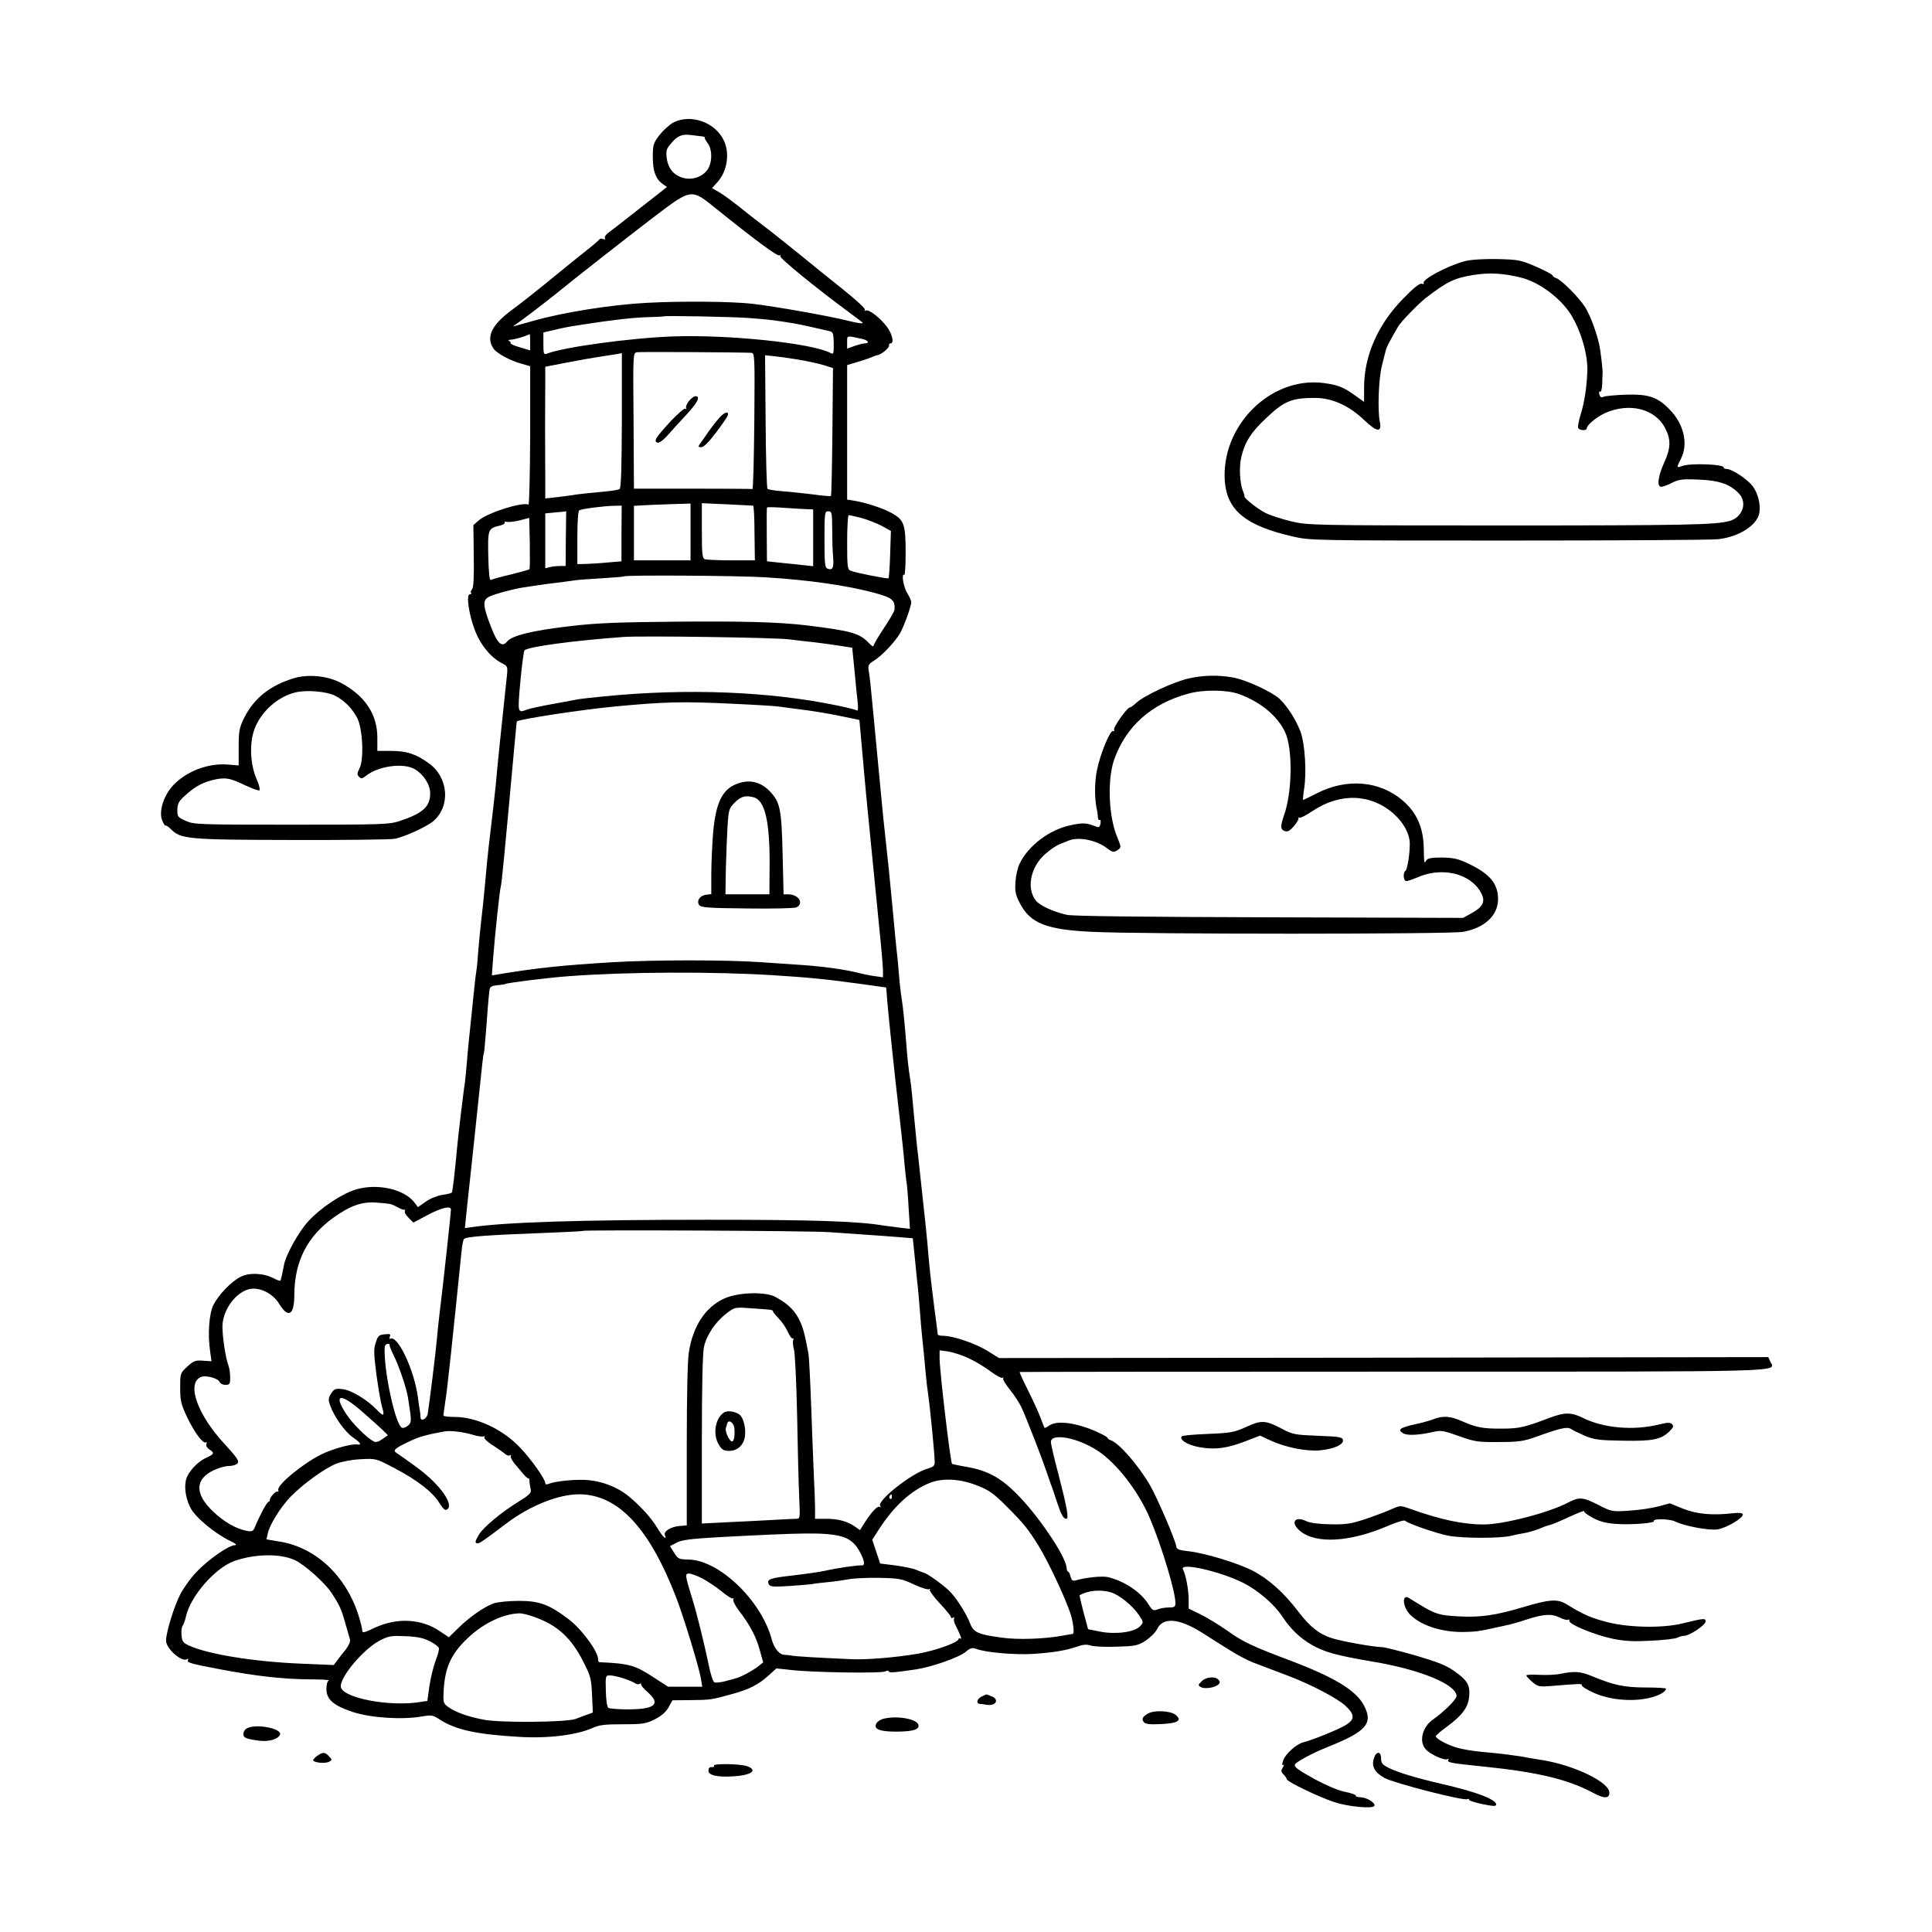 <?xml version="1.0" standalone="no"?>
<!DOCTYPE svg PUBLIC "-//W3C//DTD SVG 20010904//EN"
 "http://www.w3.org/TR/2001/REC-SVG-20010904/DTD/svg10.dtd">
<svg version="1.0" xmlns="http://www.w3.org/2000/svg"
 width="1024pt" height="1024pt" viewBox="0 0 1024 1024"
 preserveAspectRatio="xMidYMid meet">
<g transform="translate(0,1024) scale(0.1,-0.1)"
fill="#000000" stroke="none">
<path d="M3568 9590 c-20 -11 -53 -41 -73 -66 -32 -43 -35 -52 -35 -116 0 -75
15 -116 52 -143 l23 -16 -34 -27 c-19 -15 -83 -65 -143 -112 -59 -47 -119 -93
-133 -103 -14 -10 -22 -23 -19 -29 5 -7 1 -9 -9 -5 -9 3 -17 3 -19 -1 -2 -4
-39 -36 -83 -70 -44 -35 -98 -79 -120 -97 -106 -87 -215 -174 -262 -208 -107
-78 -139 -145 -97 -205 18 -26 91 -65 152 -81 l42 -12 0 -370 c-1 -203 -5
-367 -9 -364 -28 17 -213 -41 -262 -82 l-30 -26 2 -163 c2 -113 -1 -167 -9
-177 -7 -8 -9 -17 -5 -20 3 -4 0 -7 -7 -7 -20 0 -6 -103 26 -188 29 -78 84
-146 144 -177 31 -16 32 -17 26 -73 -3 -31 -15 -138 -25 -237 -11 -99 -22
-214 -26 -255 -3 -41 -12 -129 -20 -195 -20 -166 -34 -288 -40 -365 -3 -36
-10 -105 -15 -155 -17 -148 -20 -186 -26 -255 -2 -36 -6 -78 -9 -95 -3 -16 -7
-52 -10 -80 -3 -27 -11 -111 -19 -185 -8 -74 -18 -171 -21 -215 -4 -44 -8 -91
-10 -105 -7 -44 -36 -283 -41 -340 -14 -152 -25 -243 -29 -250 -2 -4 -25 -10
-50 -13 -26 -4 -65 -19 -88 -36 l-42 -29 -18 24 c-54 71 -195 103 -309 70 -75
-22 -190 -99 -253 -168 -52 -56 -120 -179 -130 -233 -11 -57 -16 -80 -20 -83
-2 -2 -18 4 -35 13 -54 28 -130 31 -176 7 -50 -26 -116 -95 -143 -149 -23 -46
-31 -156 -17 -248 l7 -50 -45 3 c-39 3 -49 0 -83 -31 -38 -35 -38 -36 -38
-114 0 -68 5 -87 36 -153 38 -80 85 -144 100 -135 5 4 6 -1 3 -9 -3 -9 3 -20
15 -28 29 -18 26 -25 -11 -42 -41 -18 -83 -57 -104 -98 -21 -40 -15 -109 15
-169 25 -50 127 -135 210 -176 32 -15 39 -22 25 -23 -31 0 -137 -74 -199 -138
-30 -30 -69 -84 -89 -121 -33 -64 -76 -202 -76 -247 0 -42 83 -116 112 -98 6
4 8 3 5 -3 -10 -15 8 -20 177 -52 185 -35 326 -51 471 -52 61 0 104 -3 98 -6
-8 -2 -13 -22 -13 -45 0 -55 37 -88 140 -122 94 -31 264 -42 363 -24 54 9 60
8 95 -14 84 -56 196 -81 427 -94 151 -9 301 10 385 47 37 17 67 20 162 20 105
0 122 3 168 26 34 17 58 37 73 63 l21 38 96 1 c107 1 111 2 216 31 94 25 144
51 197 99 l42 38 75 -8 c117 -14 481 -19 502 -8 10 5 18 6 18 1 0 -9 22 -8
140 9 91 14 231 63 270 95 22 19 33 22 52 15 54 -20 204 -33 307 -27 111 8
170 18 235 40 28 10 48 11 68 4 15 -5 76 -8 135 -6 99 3 112 5 155 32 25 17
53 44 61 62 31 64 116 57 237 -19 45 -29 112 -71 149 -94 36 -23 91 -52 121
-64 70 -27 109 -41 195 -74 117 -45 252 -116 295 -155 51 -47 52 -73 3 -103
-39 -24 -178 -80 -223 -91 -37 -8 -96 -61 -109 -96 -7 -21 -7 -29 0 -24 6 3 5
-3 -2 -14 -10 -17 -10 -23 4 -37 9 -9 17 -21 17 -25 0 -13 169 -94 250 -121
75 -25 204 -37 214 -21 9 15 -39 45 -73 46 -16 1 -27 4 -25 8 3 5 -23 14 -66
23 -29 6 -97 35 -154 66 -88 49 -110 65 -102 78 10 15 94 60 174 92 203 81
241 124 192 218 -41 81 -157 151 -395 241 -197 74 -250 99 -333 159 -40 28
-102 66 -138 84 l-64 31 0 49 c0 51 -15 130 -30 159 -21 39 197 -10 320 -72
77 -39 163 -112 205 -176 46 -70 96 -117 159 -153 67 -38 129 -55 316 -87 256
-42 450 -122 450 -184 0 -17 -70 -86 -124 -123 -57 -39 -77 -117 -40 -158 24
-28 101 -62 116 -53 6 4 8 3 4 -4 -8 -14 17 -18 195 -36 280 -29 438 -67 570
-137 60 -33 89 -33 89 -1 0 56 -184 145 -355 173 -38 6 -74 12 -80 13 -31 8
-149 23 -245 31 -41 4 -97 13 -125 21 -53 15 -115 48 -115 62 0 4 27 27 60 51
80 59 112 102 117 160 5 60 -10 85 -78 133 -43 31 -89 49 -208 84 -84 24 -164
44 -178 44 -41 0 -214 31 -263 47 -69 22 -117 60 -181 144 -74 97 -154 169
-238 213 -79 41 -253 94 -341 104 -53 6 -64 10 -66 27 -5 35 -103 262 -139
323 -62 107 -164 223 -207 238 -10 3 -18 9 -18 13 0 5 -35 23 -77 41 -97 40
-190 51 -229 26 -14 -10 -27 -16 -28 -14 -1 2 -11 26 -21 53 -10 28 -40 93
-66 145 -26 52 -46 96 -45 98 2 1 892 2 1978 2 2145 0 2026 -3 2001 53 l-11
24 -2039 -3 -2038 -2 -63 39 c-63 39 -181 79 -234 79 -16 0 -28 3 -28 8 0 4
-9 75 -20 157 -19 150 -24 198 -35 330 -4 39 -8 84 -10 100 -2 17 -11 100 -20
185 -9 85 -18 169 -20 185 -3 17 -11 104 -20 195 -8 91 -17 179 -20 195 -11
68 -15 106 -25 235 -6 74 -15 160 -20 190 -5 30 -12 89 -15 130 -3 41 -8 91
-10 110 -3 19 -14 134 -25 255 -11 121 -27 276 -35 345 -8 69 -19 179 -25 245
-6 66 -15 161 -20 210 -5 50 -14 144 -20 210 -14 148 -19 201 -26 242 -4 27 0
34 28 51 42 26 108 96 137 143 22 38 60 143 61 168 0 7 -10 29 -22 48 -20 33
-32 107 -15 96 4 -2 7 53 7 122 0 145 -9 169 -71 204 -45 26 -137 56 -196 66
l-43 7 0 356 0 357 63 19 c34 10 67 22 72 25 6 3 16 6 24 8 22 3 66 40 63 52
-1 6 2 11 8 11 20 0 10 48 -18 86 -36 49 -98 97 -114 88 -6 -4 -8 -3 -4 4 4 6
-45 51 -116 108 -68 54 -173 139 -234 189 -61 49 -143 115 -183 145 -40 30
-102 79 -138 108 -37 29 -83 63 -103 74 l-36 21 28 31 c51 56 67 149 36 218
-44 99 -176 147 -270 98z m154 -73 c9 -1 15 -3 13 -5 -2 -3 5 -16 15 -30 23
-28 26 -87 8 -127 -19 -42 -71 -68 -122 -61 -57 9 -94 47 -102 107 -5 39 -3
49 22 78 35 42 59 52 109 45 22 -3 48 -6 57 -7z m76 -385 c209 -168 323 -252
334 -246 6 4 8 3 4 -4 -6 -9 187 -167 369 -301 33 -25 62 -46 64 -48 15 -11
-14 -8 -75 7 -94 24 -385 76 -507 90 -105 12 -371 15 -557 5 -193 -10 -447
-51 -605 -96 -38 -11 -79 -22 -90 -25 -19 -5 -19 -5 0 8 26 16 155 115 217
165 104 85 360 285 511 401 205 155 199 154 335 44z m162 -577 c103 -8 110 -8
185 -19 89 -14 86 -13 251 -51 19 -4 22 -12 23 -65 0 -55 -1 -60 -17 -51 -97
52 -537 98 -832 88 -228 -8 -591 -58 -672 -92 -16 -6 -18 0 -18 53 l0 60 48
11 c67 16 78 18 162 31 160 25 268 37 345 39 44 1 80 3 81 4 5 5 357 -2 444
-8z m-1150 -129 l0 -43 -54 16 c-30 8 -52 19 -50 22 2 4 -2 10 -8 12 -7 3 -2
6 12 7 19 1 71 16 98 29 1 0 2 -19 2 -43z m1758 18 c34 -7 44 -24 15 -24 -10
-1 -35 -7 -55 -14 l-38 -14 0 34 c0 37 -5 36 78 18z m-585 -74 c17 -1 18 -22
15 -363 -2 -199 -6 -361 -10 -359 -5 1 -147 2 -318 2 l-310 0 -2 360 c-3 352
-3 359 17 363 16 3 532 0 608 -3z m-687 -357 c-1 -250 -4 -360 -12 -365 -6 -4
-40 -10 -75 -13 -69 -6 -155 -15 -179 -20 -8 -1 -43 -6 -77 -10 l-63 -7 0 106
c0 58 -1 180 -1 271 0 91 1 200 1 243 l0 78 113 22 c61 12 146 27 187 33 77
11 104 16 106 18 0 0 0 -160 0 -356z m929 322 c50 -8 113 -22 140 -30 l50 -16
-3 -337 c-2 -185 -5 -339 -8 -341 -2 -2 -43 1 -91 8 -49 6 -122 14 -163 17
-41 3 -78 9 -82 13 -4 3 -9 164 -10 357 l-3 351 40 -4 c22 -2 81 -10 130 -18z
m-565 -915 l0 -150 -150 0 -150 0 0 144 0 145 53 3 c28 2 96 4 150 6 l97 3 0
-151z m332 140 c3 0 7 -65 7 -145 l2 -145 -125 0 c-68 0 -131 3 -140 6 -14 5
-16 28 -16 152 l0 145 133 -6 c72 -4 135 -7 139 -7z m-698 -147 l0 -148 -70
-6 c-38 -4 -90 -7 -116 -8 l-48 -1 0 139 c0 83 4 142 10 146 13 8 121 22 180
24 l45 1 -1 -147z m989 128 l27 -1 0 -150 0 -151 -57 6 c-32 4 -87 9 -123 13
l-65 7 -1 140 c-1 77 0 142 1 145 2 3 45 2 97 -2 51 -3 105 -7 121 -7z m-1284
-156 l-1 -145 -31 0 c-18 0 -42 -3 -54 -6 l-23 -6 0 145 0 146 33 3 c17 2 42
4 55 5 l23 3 -2 -145z m1412 48 c0 -54 2 -121 5 -150 4 -53 -3 -67 -30 -57
-14 5 -16 28 -16 155 0 142 1 149 20 149 19 0 20 -7 21 -97z m154 62 c32 -9
81 -28 108 -42 l49 -27 -4 -124 c-2 -68 -6 -126 -9 -127 -6 -4 -174 29 -201
40 -16 6 -18 23 -18 151 0 79 4 144 8 144 4 0 34 -7 67 -15z m-1759 -272 c-3
-3 -47 -15 -99 -28 -53 -12 -100 -26 -106 -29 -6 -4 -11 38 -13 125 -3 145 -2
148 64 164 16 4 26 11 23 15 -3 5 3 6 12 4 10 -2 41 1 68 8 l50 13 3 -134 c1
-74 1 -136 -2 -138z m1254 -43 c225 -14 428 -43 570 -81 100 -27 115 -39 111
-90 0 -9 -26 -53 -56 -98 -30 -45 -55 -88 -55 -94 0 -7 -11 0 -25 15 -48 52
-96 65 -335 94 -147 17 -328 22 -685 19 -315 -3 -424 -7 -565 -24 -199 -23
-307 -50 -332 -81 -28 -34 -52 -11 -87 81 -43 111 -44 139 -7 157 26 13 118
38 171 47 27 4 116 18 135 20 46 5 135 17 154 20 11 2 73 6 136 10 63 4 116 8
118 10 8 8 614 4 752 -5z m125 -329 c39 -5 97 -12 130 -15 33 -4 92 -12 131
-18 l71 -11 12 -121 c6 -67 14 -143 17 -169 3 -34 2 -47 -6 -42 -6 4 -51 15
-99 25 -358 75 -797 93 -1240 49 -63 -6 -124 -13 -135 -15 -12 -2 -72 -14
-135 -25 -62 -11 -125 -25 -138 -30 -50 -19 -50 -20 -35 149 8 86 18 161 22
165 17 19 262 52 525 71 96 7 810 -3 880 -13z m-304 -341 c114 -5 222 -12 240
-14 19 -3 76 -10 128 -17 52 -6 142 -21 200 -33 l106 -22 18 -200 c9 -109 31
-336 48 -504 50 -498 58 -583 59 -623 l0 -37 -42 6 c-24 3 -68 12 -99 20 -66
16 -173 31 -284 39 -44 3 -143 10 -220 15 -182 13 -570 13 -788 0 -264 -16
-401 -30 -611 -65 l-29 -5 6 82 c10 134 36 372 41 388 5 13 20 173 71 730 7
80 14 145 14 146 12 12 340 62 516 79 267 25 356 28 626 15z m219 -1439 c190
-12 290 -22 476 -48 l121 -17 6 -75 c8 -92 38 -382 66 -621 11 -96 23 -209 26
-250 4 -41 9 -84 11 -95 2 -11 7 -69 10 -129 l7 -109 -54 6 c-30 4 -67 9 -84
11 -135 23 -363 31 -930 31 -675 0 -1083 -13 -1260 -40 l-31 -4 12 117 c7 64
15 140 18 167 5 41 26 246 62 585 3 30 7 57 9 60 2 3 8 77 15 165 6 88 13 167
16 175 2 10 18 17 41 18 20 2 39 5 43 7 10 6 234 34 335 41 309 23 764 25
1085 5z m-2030 -1213 c8 -2 26 -10 40 -18 14 -8 29 -13 33 -12 5 1 6 -2 3 -7
-4 -5 5 -21 19 -35 l26 -26 75 40 c74 39 124 51 124 29 0 -21 -41 -395 -60
-549 -5 -41 -12 -106 -15 -144 -5 -59 -39 -334 -48 -390 -5 -26 -37 -43 -38
-19 0 10 -2 27 -4 38 -2 11 -7 42 -10 69 -19 144 -108 334 -147 310 -4 -3 -5
2 -2 11 6 14 1 16 -27 13 -30 -3 -36 -8 -47 -43 -12 -34 -11 -58 3 -170 10
-71 23 -149 30 -172 15 -50 9 -53 -29 -14 -51 53 -134 103 -179 108 -39 5 -45
2 -62 -23 -15 -24 -16 -32 -5 -63 20 -58 78 -140 120 -169 42 -29 50 -42 23
-38 -30 5 -135 -25 -193 -54 -100 -51 -235 -163 -225 -188 2 -7 1 -11 -3 -8
-9 6 -42 -29 -42 -44 0 -6 -3 -10 -7 -10 -8 0 -48 -75 -71 -132 -10 -24 -15
-27 -44 -22 -57 11 -120 47 -180 104 -97 93 -95 171 6 218 25 12 61 22 80 22
18 0 39 6 45 14 10 12 -3 31 -69 103 -141 152 -201 315 -129 353 24 14 95 -4
103 -25 3 -8 17 -15 31 -15 22 0 25 4 25 39 0 22 -4 51 -10 66 -15 40 -32 155
-31 208 3 96 87 197 164 197 52 0 108 -33 137 -81 49 -79 80 -60 80 50 1 175
69 308 207 407 90 64 151 86 228 80 33 -2 67 -6 75 -8z m2330 -149 c58 -4 141
-10 185 -13 44 -3 119 -8 166 -12 l87 -7 12 -116 c6 -64 13 -129 15 -146 2
-16 6 -68 10 -115 3 -47 10 -123 15 -170 5 -47 12 -116 15 -155 3 -38 10 -97
15 -130 10 -69 33 -306 34 -349 1 -25 -4 -30 -40 -41 -83 -24 -265 -168 -249
-196 5 -7 4 -10 -2 -6 -12 7 -39 -21 -78 -80 l-27 -43 -27 19 c-40 28 -89 41
-152 41 l-59 0 0 63 c-1 34 -3 105 -6 157 -2 52 -9 214 -14 360 -5 146 -12
279 -15 295 -21 113 -30 145 -53 188 -26 48 -60 79 -122 113 -54 29 -197 25
-270 -8 -101 -45 -167 -146 -189 -285 -7 -44 -11 -234 -11 -495 l0 -423 -37
-3 c-45 -3 -87 -28 -79 -48 13 -33 -12 -10 -41 39 -34 56 -94 121 -159 173
-56 43 -131 72 -205 79 -63 6 -177 -5 -211 -20 -11 -4 -18 -3 -18 4 0 21 -71
122 -132 187 -92 98 -232 164 -350 164 -32 0 -58 3 -58 8 0 4 5 36 10 72 12
74 42 362 86 795 3 33 9 63 13 68 13 13 125 21 446 33 99 4 182 8 183 10 8 6
1216 1 1312 -7z m-318 -411 c9 -1 16 -5 15 -8 -1 -3 13 -20 30 -38 18 -18 40
-51 49 -72 10 -22 21 -37 26 -34 4 3 5 -2 2 -10 -3 -8 -1 -30 4 -48 6 -18 13
-177 17 -353 3 -176 8 -371 11 -432 5 -113 5 -113 -18 -113 -13 0 -68 -3 -123
-6 -55 -3 -162 -9 -237 -12 l-138 -7 0 442 c0 280 4 461 11 493 13 62 61 134
119 178 44 34 44 34 129 28 48 -3 94 -7 103 -8z m-2017 -186 c-2 -2 7 -26 20
-53 29 -55 71 -181 78 -230 19 -123 19 -126 2 -143 -10 -9 -25 -16 -33 -14
-35 7 -100 308 -93 429 1 9 8 16 16 16 8 0 13 -2 10 -5z m3067 -70 c35 -16 87
-47 117 -70 30 -22 59 -38 64 -35 6 3 8 2 4 -3 -3 -5 13 -32 36 -60 23 -28 52
-72 64 -100 29 -65 107 -266 128 -329 9 -27 20 -59 24 -70 5 -11 19 -51 31
-90 24 -73 36 -95 52 -95 14 0 4 58 -41 232 -23 85 -41 164 -41 175 0 49 140
24 246 -45 102 -66 218 -216 279 -360 65 -155 135 -389 135 -449 0 -19 -5 -23
-34 -23 -19 0 -46 -4 -60 -10 -24 -9 -28 -6 -51 30 -40 63 -128 121 -213 141
-31 7 -118 -2 -169 -17 -18 -5 -23 -1 -29 20 -3 14 -9 26 -13 26 -4 0 -7 9 -8
21 -5 63 -154 282 -268 395 -85 84 -153 120 -260 139 -42 7 -78 15 -79 16 -9
10 -66 496 -66 558 l0 44 45 -6 c24 -4 73 -19 107 -35z m-3209 -287 c47 -41
96 -85 109 -98 l24 -24 -30 -21 c-20 -14 -34 -18 -45 -12 -37 19 -112 94 -145
144 -73 110 -32 116 87 11z m584 -120 c25 -8 51 -11 56 -8 6 3 7 1 4 -4 -4 -6
16 -26 46 -44 28 -19 58 -39 65 -46 8 -7 18 -10 24 -7 6 4 8 3 5 -3 -3 -5 6
-22 19 -39 14 -16 35 -41 47 -56 12 -14 24 -25 27 -23 3 2 6 -4 6 -13 0 -9 3
-28 6 -42 6 -22 -1 -30 -65 -70 -92 -57 -184 -134 -208 -173 -22 -37 -24 -47
-7 -47 11 0 35 17 154 107 124 93 274 153 384 153 206 -1 372 -178 515 -550
41 -108 119 -363 130 -427 l7 -43 -91 0 -90 0 -77 50 c-98 64 -129 73 -286 80
-5 0 -8 7 -8 15 0 43 -89 163 -159 215 -101 76 -152 95 -261 95 -53 0 -111 -6
-133 -13 -51 -18 -132 -75 -190 -133 l-48 -47 -49 33 c-98 66 -226 72 -343 18
-57 -27 -67 -30 -67 -15 0 9 -9 46 -20 81 -66 208 -226 359 -416 390 l-72 12
8 34 c10 46 70 141 122 194 67 68 181 150 240 173 32 12 85 22 132 24 78 4 79
4 176 -47 120 -63 202 -126 238 -184 20 -32 31 -42 41 -36 40 25 -36 132 -156
221 -53 39 -103 74 -111 79 -22 13 -9 25 61 58 54 27 97 39 192 56 30 6 100
-2 152 -18z m2678 -271 c57 -22 84 -42 145 -103 98 -98 116 -121 174 -213 49
-79 141 -274 170 -361 14 -43 22 -107 12 -107 -2 0 -25 -4 -53 -9 -94 -18
-237 -23 -322 -11 -127 17 -151 28 -169 75 -22 57 -79 145 -116 178 -38 35
-113 88 -129 91 -7 2 -25 9 -42 16 -16 7 -66 17 -110 23 l-80 10 -21 63 -21
63 38 59 c78 120 167 201 264 241 69 29 166 24 260 -15z m-458 -59 c0 -8 -4
-12 -9 -9 -5 3 -6 10 -3 15 9 13 12 11 12 -6z m-277 -206 c52 -12 84 -38 111
-91 22 -43 24 -66 7 -65 -20 2 -127 -13 -193 -28 -33 -7 -110 -18 -171 -25
-123 -14 -140 -20 -130 -45 6 -15 18 -17 114 -11 59 4 114 9 122 11 8 2 42 6
75 9 33 3 83 10 110 15 28 6 102 9 165 8 106 -2 120 -5 184 -35 37 -17 73 -29
80 -25 6 3 8 3 4 -2 -4 -4 19 -37 52 -72 33 -35 60 -68 60 -74 0 -6 5 -7 12
-3 6 4 8 3 5 -3 -3 -5 -1 -20 6 -34 27 -53 37 -80 27 -74 -5 3 -10 2 -10 -3 0
-17 -123 -61 -215 -77 -117 -20 -273 -33 -355 -29 -181 8 -297 15 -315 19 -11
2 -28 4 -37 4 -28 1 -56 36 -68 83 -55 205 -278 419 -440 422 -52 1 -56 3 -77
36 l-22 35 36 19 c28 14 74 20 212 28 464 25 567 26 651 7z m-2885 -129 c53
-26 159 -121 193 -174 43 -66 52 -87 72 -159 11 -38 22 -77 25 -86 3 -11 -6
-32 -22 -53 -16 -19 -36 -46 -46 -59 l-18 -24 -167 7 c-254 10 -501 50 -602
97 -30 14 -35 22 -38 54 -2 21 1 44 6 50 5 7 13 28 17 47 23 108 154 259 256
296 110 39 247 41 324 4z m2155 -95 c27 -14 74 -45 104 -69 30 -25 57 -42 62
-38 4 4 4 2 1 -5 -4 -6 9 -33 29 -59 60 -78 92 -140 111 -210 l18 -65 -25 -20
c-29 -23 -95 -59 -119 -64 -9 -3 -35 -10 -58 -16 -24 -6 -49 -9 -56 -6 -8 3
-21 43 -31 94 -25 119 -63 274 -88 353 -37 119 -38 130 -17 130 11 0 42 -11
69 -25z m2169 -75 c42 -12 115 -71 148 -121 25 -38 25 -38 5 -59 -29 -31 -129
-44 -211 -28 l-64 13 -24 89 c-13 49 -22 90 -21 91 45 25 110 32 167 15z
m-3052 -132 c120 -44 191 -110 255 -236 39 -76 42 -90 46 -176 l4 -93 -28 -10
c-16 -6 -45 -17 -64 -24 -52 -18 -407 -21 -490 -3 -86 17 -144 39 -182 65 -30
22 -30 23 -26 98 8 111 37 178 111 253 85 87 196 144 289 147 15 1 53 -9 85
-21z m-559 -127 c24 -12 45 -28 48 -35 3 -7 -5 -37 -17 -67 -11 -30 -26 -90
-33 -134 l-11 -80 -45 -7 c-159 -24 -399 22 -413 79 -11 48 119 204 208 249
45 23 59 25 135 22 63 -3 96 -10 128 -27z m1028 -197 c27 -9 54 -21 61 -26 7
-5 17 -7 23 -3 6 4 9 3 8 -2 -2 -5 14 -24 35 -42 71 -63 39 -91 -106 -91 -51
0 -97 4 -103 8 -6 4 -12 42 -13 90 -2 80 -2 82 22 82 13 0 46 -7 73 -16z"/>
<path d="M3651 8114 c-11 -15 -18 -31 -14 -37 3 -5 1 -7 -5 -3 -5 3 -40 -27
-77 -66 -80 -88 -92 -106 -71 -114 9 -3 29 11 53 37 21 24 66 74 101 111 61
66 76 98 48 98 -8 0 -24 -12 -35 -26z"/>
<path d="M3814 8027 c-16 -18 -42 -51 -59 -75 -16 -24 -36 -52 -44 -63 -12
-17 -11 -19 6 -19 13 0 40 27 77 76 31 41 59 81 62 89 11 28 -14 23 -42 -8z"/>
<path d="M3919 6090 c-87 -26 -124 -96 -139 -260 -5 -63 -10 -163 -10 -222 l0
-107 -26 -3 c-34 -4 -53 -31 -39 -54 9 -14 43 -17 255 -19 143 -2 252 1 262 6
41 22 10 69 -45 69 l-24 0 -5 218 c-6 235 -13 269 -66 326 -46 49 -102 65
-163 46z m76 -76 c60 -16 86 -131 84 -366 l-1 -148 -116 0 -117 0 2 132 c2 73
6 176 9 228 6 90 8 96 39 127 32 32 57 39 100 27z"/>
<path d="M3835 2752 c-45 -32 -58 -116 -25 -169 16 -27 26 -33 55 -33 40 0 71
25 81 65 11 43 -3 108 -26 127 -23 18 -67 24 -85 10z m57 -80 c4 -37 -1 -72
-12 -72 -14 0 -38 53 -33 70 3 8 6 21 8 27 7 21 33 3 37 -25z"/>
<path d="M7765 8856 c-94 -25 -231 -98 -219 -117 3 -5 -2 -6 -10 -3 -11 4 -43
-21 -98 -78 -134 -136 -208 -303 -208 -470 l0 -78 -48 34 c-60 44 -92 56 -167
66 -282 36 -546 -229 -523 -524 13 -152 113 -233 358 -289 94 -22 104 -22
1145 -22 578 0 1077 3 1111 7 110 12 207 73 219 140 8 43 -8 106 -36 142 -28
36 -106 88 -134 90 -13 0 -21 4 -19 7 11 18 -177 26 -220 9 -31 -11 -31 -10
-6 40 39 77 15 182 -60 259 -66 68 -113 83 -236 79 -54 -2 -106 -7 -115 -11
-12 -6 -18 -2 -22 12 -3 12 -1 19 4 15 5 -3 10 14 11 38 0 24 2 50 2 58 2 17
-11 125 -18 155 -15 67 -49 157 -75 198 -34 52 -125 144 -153 153 -10 3 -18 9
-18 13 0 5 -39 26 -87 47 -84 36 -93 38 -208 41 -76 1 -138 -3 -170 -11z m295
-87 c94 -22 208 -106 264 -193 55 -86 94 -220 89 -308 -3 -81 -16 -163 -33
-217 -11 -36 -18 -71 -16 -78 6 -15 46 -18 46 -3 0 17 54 61 98 81 129 57 266
22 318 -81 31 -60 30 -105 -6 -183 -33 -74 -39 -127 -15 -127 9 0 34 9 57 21
36 18 54 21 142 17 109 -4 167 -25 214 -75 44 -48 18 -124 -50 -144 -73 -21
-236 -24 -1213 -24 -1011 0 -1021 1 -1112 22 -50 12 -111 32 -135 44 -43 22
-114 78 -112 88 1 3 -3 17 -9 31 -16 41 -20 126 -8 177 19 80 51 131 129 204
98 94 137 110 264 110 90 -1 177 -40 258 -117 69 -66 96 -68 83 -7 -12 61 -6
223 11 293 9 36 18 73 21 83 4 17 18 45 66 127 14 25 107 120 145 150 114 88
154 107 256 123 84 13 154 9 248 -14z"/>
<path d="M1560 6646 c-130 -39 -214 -107 -267 -213 -25 -52 -28 -69 -28 -154
l0 -96 -60 5 c-99 7 -208 -32 -280 -103 -55 -53 -86 -145 -65 -194 7 -17 15
-30 17 -27 3 3 16 -6 29 -19 52 -52 89 -56 635 -57 277 -1 524 2 549 6 49 8
172 64 207 94 91 79 81 229 -22 305 -68 50 -119 67 -201 67 l-74 0 0 71 c0
123 -66 222 -192 289 -70 38 -174 48 -248 26z m215 -93 c51 -26 91 -67 118
-118 29 -55 37 -218 13 -266 -14 -28 -14 -35 -3 -46 11 -12 17 -11 38 6 65 51
196 69 256 35 48 -28 83 -82 83 -129 0 -71 -39 -106 -163 -147 -56 -18 -89
-19 -574 -19 -489 0 -516 1 -558 20 -42 19 -45 22 -45 58 0 31 7 45 33 69 53
50 92 73 148 88 70 18 96 14 180 -27 39 -18 72 -30 75 -25 3 5 -4 33 -17 61
-33 78 -38 188 -10 263 35 94 126 174 221 195 59 13 161 4 205 -18z"/>
<path d="M6300 6644 c-75 -16 -237 -91 -277 -129 -15 -14 -31 -25 -35 -25 -14
0 -88 -104 -83 -117 2 -8 0 -11 -5 -8 -15 9 -68 -119 -86 -207 -14 -70 -13
-163 2 -220 1 -5 2 -17 3 -29 0 -11 5 -18 10 -15 4 3 6 -5 4 -19 -5 -21 -8
-23 -32 -13 -45 17 -61 18 -127 4 -111 -23 -224 -108 -270 -204 -10 -20 -20
-64 -22 -97 -3 -51 0 -68 25 -115 55 -104 140 -138 383 -149 260 -13 1897 -13
1965 0 114 21 185 87 185 173 0 83 -44 135 -158 189 -55 26 -79 31 -140 32
-54 0 -75 -4 -82 -15 -12 -19 -12 -21 -14 75 -4 102 -38 178 -109 240 -122
107 -299 122 -458 40 -38 -19 -70 -35 -72 -35 -2 0 0 26 5 58 14 87 5 237 -19
304 -23 61 -69 134 -111 174 -40 37 -178 101 -246 113 -78 14 -156 13 -236 -5z
m268 -83 c114 -42 202 -115 243 -201 41 -86 39 -315 -5 -440 -21 -60 -20 -77
4 -85 15 -5 27 2 48 26 15 18 26 37 24 42 -1 5 1 6 6 3 5 -3 35 13 68 35 148
99 312 93 434 -17 50 -46 81 -103 82 -153 1 -56 -13 -140 -23 -147 -14 -9 -11
-54 5 -54 7 0 33 9 57 19 130 58 281 23 337 -78 27 -47 15 -76 -48 -111 l-45
-25 -1025 3 c-680 2 -1042 6 -1075 13 -71 16 -144 49 -165 76 -50 64 -29 174
46 243 25 23 60 47 77 54 18 7 41 17 52 21 53 21 145 2 200 -39 30 -23 37 -25
55 -14 24 16 24 16 2 70 -46 107 -54 304 -17 411 63 178 198 298 395 351 81
22 204 20 268 -3z"/>
<path d="M8215 2726 c-133 -51 -165 -58 -252 -58 -103 -1 -138 6 -213 39 -64
28 -101 31 -155 10 -22 -8 -65 -20 -95 -26 -30 -6 -62 -16 -70 -21 -13 -9 -13
-12 4 -25 19 -15 82 -13 165 6 38 9 54 6 135 -23 84 -30 100 -32 211 -31 104
0 130 4 195 27 133 48 166 55 187 42 10 -7 43 -23 73 -36 48 -20 74 -24 200
-26 159 -3 204 6 249 50 20 20 23 28 13 38 -9 9 -23 9 -64 -1 -139 -35 -299
-21 -411 35 -59 29 -94 29 -172 0z"/>
<path d="M6605 2677 c-64 -29 -81 -32 -202 -37 -72 -3 -135 -8 -139 -13 -17
-17 34 -48 97 -58 82 -14 143 -5 240 32 l78 30 53 -25 c80 -37 191 -60 265
-53 74 7 126 31 121 55 -3 15 -21 18 -133 22 -122 5 -134 7 -190 37 -88 46
-109 47 -190 10z"/>
<path d="M8309 2275 c-101 -53 -341 -115 -444 -115 -113 0 -232 26 -397 85
-45 16 -48 16 -95 -5 -26 -12 -88 -35 -138 -52 -77 -25 -103 -29 -185 -27 -60
1 -107 7 -127 17 -61 29 -85 -8 -33 -52 85 -71 268 -60 472 29 42 18 80 29 85
25 17 -16 171 -69 232 -80 76 -14 279 -14 330 0 20 5 53 12 74 15 21 4 55 14
75 22 20 9 45 18 56 20 10 2 56 21 103 43 46 21 81 35 79 31 -3 -5 17 -20 45
-35 36 -20 70 -29 123 -33 77 -6 209 4 202 15 -8 14 85 12 112 -2 48 -24 179
-49 226 -42 48 8 139 62 133 80 -2 7 -20 9 -48 6 -112 -13 -192 -6 -267 23
l-72 29 -63 -17 c-34 -9 -103 -19 -153 -22 -90 -6 -93 -5 -163 31 -83 42 -100
43 -162 11z"/>
<path d="M7445 1770 c-12 -19 5 -67 33 -92 59 -55 162 -88 275 -88 65 1 90 4
177 24 14 3 39 8 55 12 17 3 64 16 106 30 92 30 134 32 177 10 18 -9 37 -14
43 -11 5 4 8 1 7 -6 -4 -18 135 -75 231 -95 65 -13 112 -15 203 -10 65 3 127
10 138 16 10 5 27 10 37 10 28 0 113 57 113 76 0 18 -6 18 -125 -11 -103 -25
-277 -22 -390 6 -86 21 -133 41 -220 95 -50 31 -91 28 -235 -15 -140 -42 -226
-55 -340 -48 -101 5 -125 13 -205 62 -27 17 -55 34 -62 38 -6 4 -15 3 -18 -3z"/>
<path d="M8270 1368 c-25 -5 -75 -7 -112 -5 -38 2 -68 1 -68 -3 0 -5 14 -20
32 -35 29 -25 36 -26 102 -21 142 12 165 13 160 4 -3 -5 25 -23 63 -40 81 -37
199 -49 292 -28 51 11 91 33 91 50 0 3 -48 6 -107 6 -113 0 -173 13 -285 60
-60 25 -94 28 -168 12z"/>
<path d="M6369 1329 c-20 -20 -20 -22 -4 -31 19 -11 71 -4 92 13 10 9 10 15 2
25 -17 21 -66 17 -90 -7z"/>
<path d="M5203 1248 c-25 -12 -31 -37 -10 -39 6 0 21 -2 32 -4 52 -11 76 27
29 45 -14 6 -26 10 -27 9 -1 0 -12 -5 -24 -11z"/>
<path d="M6085 1158 c-29 -16 -36 -30 -22 -46 8 -10 31 -13 89 -10 91 4 116
19 79 49 -27 22 -113 26 -146 7z"/>
<path d="M4686 1131 c-16 -3 -34 -14 -40 -24 -19 -31 15 -45 102 -45 90 0 125
11 120 35 -6 31 -108 51 -182 34z"/>
<path d="M1308 1079 c-10 -5 -18 -18 -18 -29 0 -21 12 -26 83 -36 51 -7 102 8
111 32 13 33 -131 60 -176 33z"/>
<path d="M1682 934 c-12 -8 -22 -19 -22 -23 0 -13 63 -20 83 -9 18 9 18 11 1
29 -21 23 -33 24 -62 3z"/>
<path d="M7283 923 c-16 -44 2 -77 56 -107 53 -28 414 -121 438 -112 8 3 12 2
9 -2 -3 -5 29 -15 70 -24 60 -12 74 -13 74 -2 0 27 -110 68 -285 108 -135 31
-238 62 -287 87 -31 16 -38 25 -38 49 0 38 -25 40 -37 3z"/>
<path d="M3784 881 c3 -5 -2 -8 -12 -7 -11 1 -17 -6 -17 -19 0 -25 47 -35 132
-30 97 6 132 33 72 54 -38 13 -183 15 -175 2z"/>
</g>
</svg>
